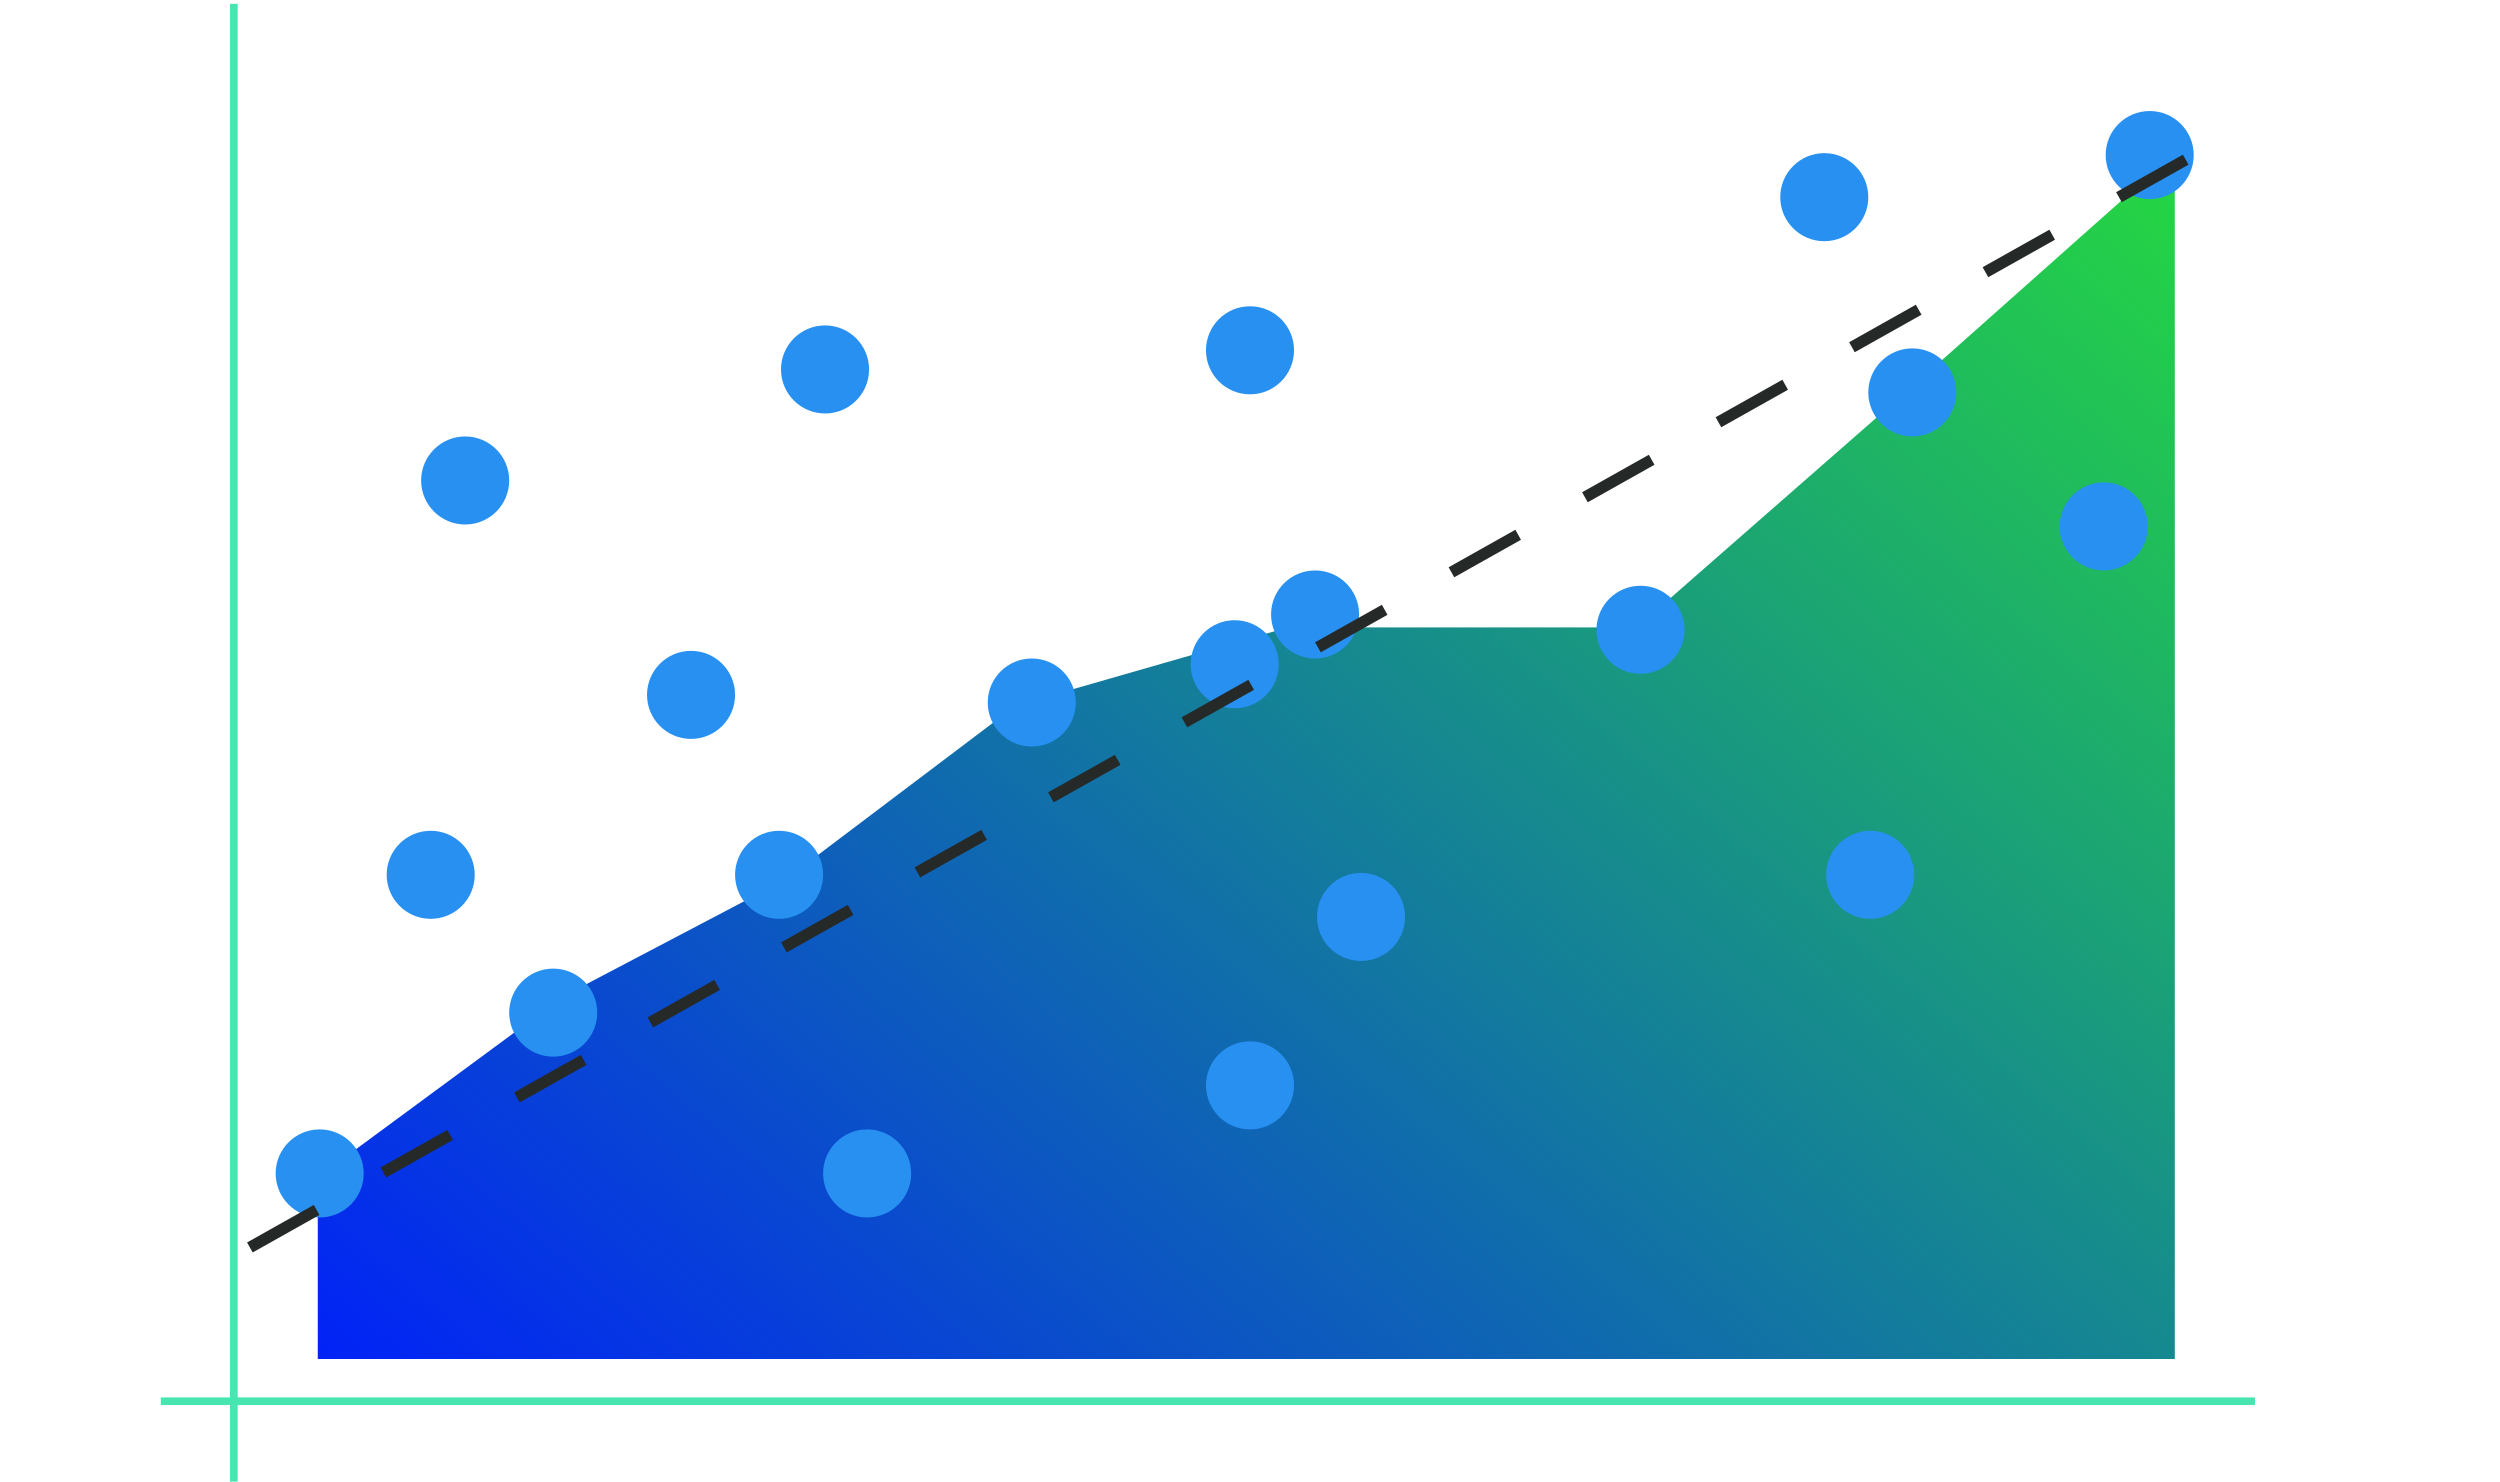 <svg width="653" height="387" viewBox="0 0 653 387" fill="none" xmlns="http://www.w3.org/2000/svg">
<g id="AnimatedGraph1" clip-path="url(#clip0)">
<g id="MountainLine">
<path id="Vector" d="M83 354.97V307.527L147.395 260.084L205.101 229.773L265.315 184.307L336.401 163.879H427.559L502.827 97.986L568.059 40V354.97H83Z" fill="url(#paint0_linear)"/>
</g>
<g id="StayPoints">
<path id="Vector_2" d="M322.5 185C328.851 185 334 179.851 334 173.5C334 167.149 328.851 162 322.5 162C316.149 162 311 167.149 311 173.5C311 179.851 316.149 185 322.5 185Z" fill="#2790F1"/>
<path id="Vector_3" d="M144.5 276C150.851 276 156 270.851 156 264.5C156 258.149 150.851 253 144.5 253C138.149 253 133 258.149 133 264.5C133 270.851 138.149 276 144.5 276Z" fill="#2790F1"/>
<path id="Vector_4" d="M203.5 240C209.851 240 215 234.851 215 228.5C215 222.149 209.851 217 203.5 217C197.149 217 192 222.149 192 228.5C192 234.851 197.149 240 203.5 240Z" fill="#2790F1"/>
<path id="Vector_5" d="M269.5 195C275.851 195 281 189.851 281 183.5C281 177.149 275.851 172 269.5 172C263.149 172 258 177.149 258 183.5C258 189.851 263.149 195 269.5 195Z" fill="#2790F1"/>
<path id="Vector_6" d="M343.5 172C349.851 172 355 166.851 355 160.5C355 154.149 349.851 149 343.5 149C337.149 149 332 154.149 332 160.5C332 166.851 337.149 172 343.5 172Z" fill="#2790F1"/>
<path id="Vector_7" d="M428.5 176C434.851 176 440 170.851 440 164.5C440 158.149 434.851 153 428.5 153C422.149 153 417 158.149 417 164.5C417 170.851 422.149 176 428.5 176Z" fill="#2790F1"/>
<path id="Vector_8" d="M499.5 114C505.851 114 511 108.851 511 102.5C511 96.149 505.851 91 499.5 91C493.149 91 488 96.149 488 102.5C488 108.851 493.149 114 499.5 114Z" fill="#2790F1"/>
<path id="Vector_9" d="M561.5 52C567.851 52 573 46.851 573 40.5C573 34.149 567.851 29 561.5 29C555.149 29 550 34.149 550 40.5C550 46.851 555.149 52 561.5 52Z" fill="#2790F1"/>
<path id="Vector_10" d="M83.5 318C89.851 318 95 312.851 95 306.5C95 300.149 89.851 295 83.5 295C77.149 295 72 300.149 72 306.5C72 312.851 77.149 318 83.5 318Z" fill="#2790F1"/>
</g>
<g id="GoPoints">
<path id="Vector_11" d="M326.5 295C332.851 295 338 289.851 338 283.5C338 277.149 332.851 272 326.5 272C320.149 272 315 277.149 315 283.5C315 289.851 320.149 295 326.5 295Z" fill="#2790F1"/>
<path id="Vector_12" d="M355.5 251C361.851 251 367 245.851 367 239.5C367 233.149 361.851 228 355.5 228C349.149 228 344 233.149 344 239.5C344 245.851 349.149 251 355.5 251Z" fill="#2790F1"/>
<path id="Vector_13" d="M488.5 240C494.851 240 500 234.851 500 228.5C500 222.149 494.851 217 488.5 217C482.149 217 477 222.149 477 228.5C477 234.851 482.149 240 488.5 240Z" fill="#2790F1"/>
<path id="Vector_14" d="M326.5 103C332.851 103 338 97.851 338 91.5C338 85.149 332.851 80 326.5 80C320.149 80 315 85.149 315 91.5C315 97.851 320.149 103 326.5 103Z" fill="#2790F1"/>
<path id="Vector_15" d="M215.5 108C221.851 108 227 102.851 227 96.5C227 90.149 221.851 85 215.5 85C209.149 85 204 90.149 204 96.5C204 102.851 209.149 108 215.5 108Z" fill="#2790F1"/>
<path id="Vector_16" d="M121.5 137C127.851 137 133 131.851 133 125.5C133 119.149 127.851 114 121.5 114C115.149 114 110 119.149 110 125.5C110 131.851 115.149 137 121.5 137Z" fill="#2790F1"/>
<path id="Vector_17" d="M549.5 149C555.851 149 561 143.851 561 137.5C561 131.149 555.851 126 549.5 126C543.149 126 538 131.149 538 137.5C538 143.851 543.149 149 549.5 149Z" fill="#2790F1"/>
<path id="Vector_18" d="M476.5 63C482.851 63 488 57.851 488 51.5C488 45.149 482.851 40 476.5 40C470.149 40 465 45.149 465 51.5C465 57.851 470.149 63 476.5 63Z" fill="#2790F1"/>
<path id="Vector_19" d="M226.5 318C232.851 318 238 312.851 238 306.5C238 300.149 232.851 295 226.5 295C220.149 295 215 300.149 215 306.5C215 312.851 220.149 318 226.5 318Z" fill="#2790F1"/>
<path id="Vector_20" d="M180.5 193C186.851 193 192 187.851 192 181.5C192 175.149 186.851 170 180.5 170C174.149 170 169 175.149 169 181.5C169 187.851 174.149 193 180.5 193Z" fill="#2790F1"/>
<path id="Vector_21" d="M112.5 240C118.851 240 124 234.851 124 228.5C124 222.149 118.851 217 112.5 217C106.149 217 101 222.149 101 228.5C101 234.851 106.149 240 112.5 240Z" fill="#2790F1"/>
</g>
<g id="GraphLines">
<path id="YLine" d="M61.085 1V388" stroke="#47E6B1" stroke-width="2" stroke-miterlimit="10"/>
<path id="XLine" d="M42 366L589 366" stroke="#47E6B1" stroke-width="2" stroke-miterlimit="10"/>
</g>
<g id="RegressionLine">
<line id="VectorGrowth" x1="65.265" y1="325.836" x2="576.265" y2="38.692" stroke="#252927" stroke-width="3" stroke-dasharray="20 20"/>
</g>
</g>
<defs>
<linearGradient id="paint0_linear" x1="567.811" y1="39.798" x2="194.62" y2="482.52" gradientUnits="userSpaceOnUse">
<stop stop-color="#254CD7"/>
<stop offset="0" stop-color="#25D741"/>
<stop offset="1" stop-color="#001AFF"/>
</linearGradient>
<clipPath id="clip0">
<rect width="653" height="387" fill="white"/>
</clipPath>
</defs>
</svg>

